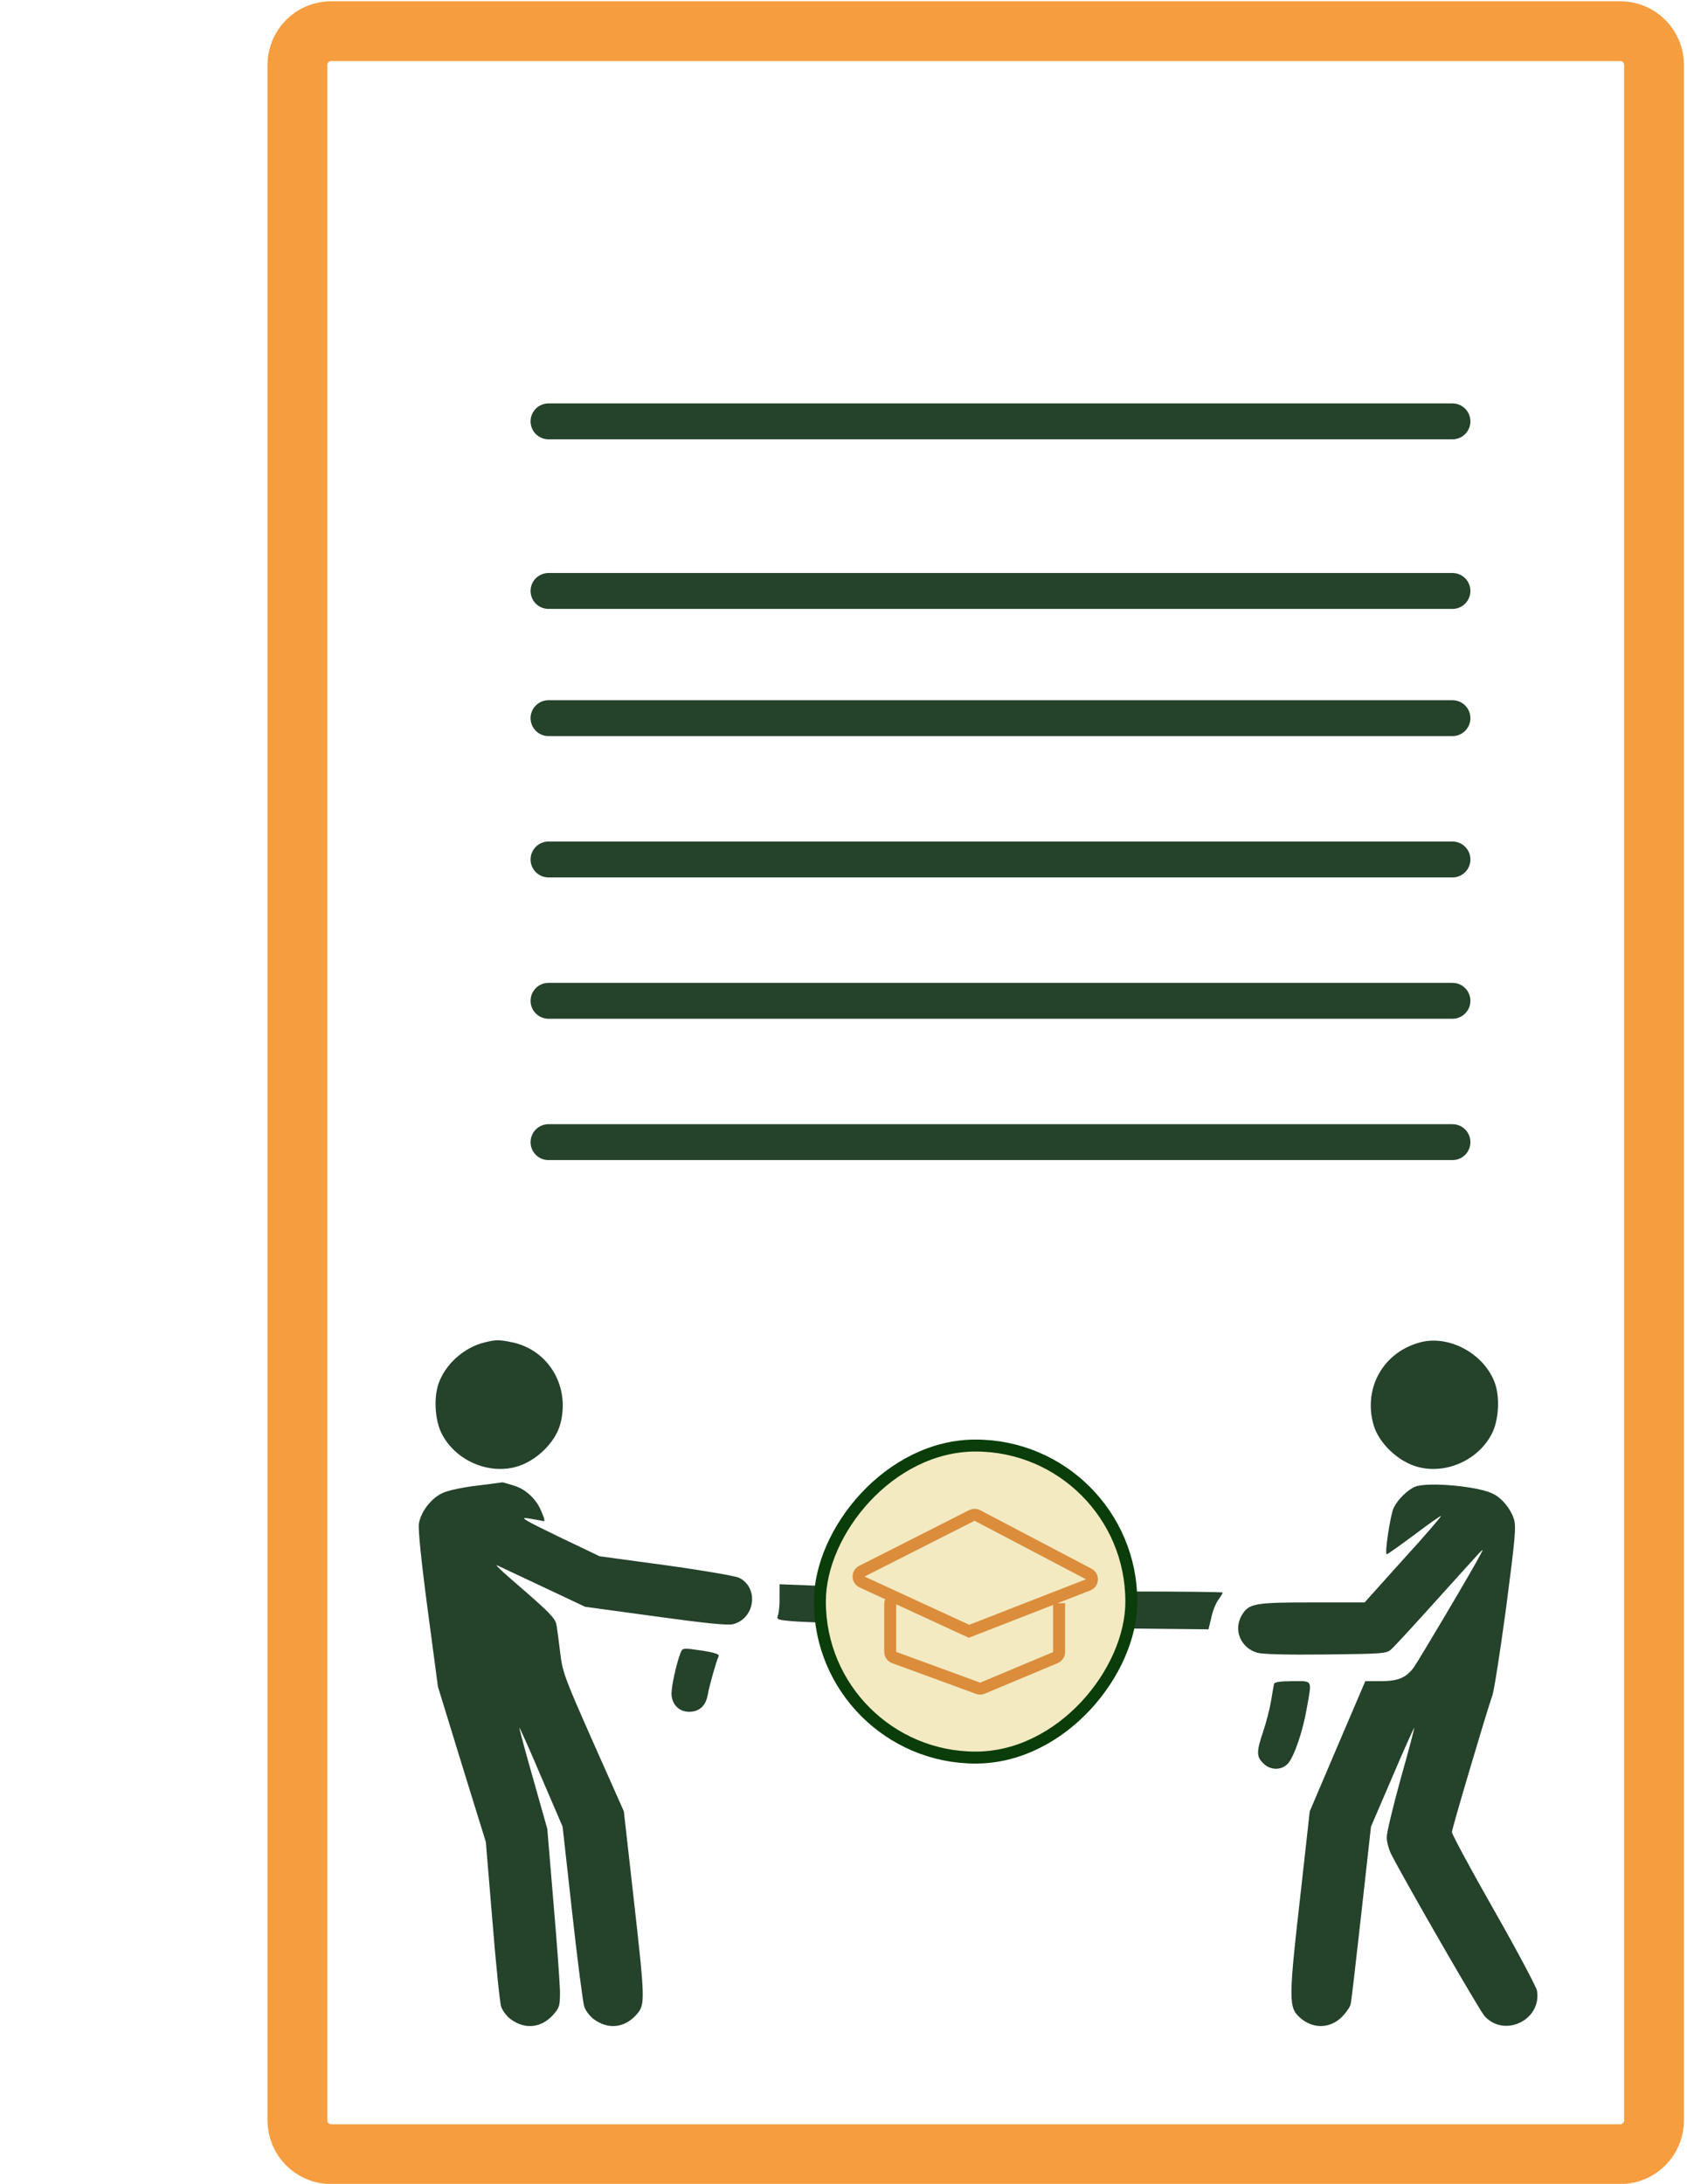 <svg width="282" height="365" viewBox="0 0 282 365" fill="none" xmlns="http://www.w3.org/2000/svg">
<g clip-path="url(#clip0_794_8517)">
<path d="M270.86 5.211H55.343C52.235 5.211 49.715 7.741 49.715 10.861V354.382C49.715 357.502 52.235 360.032 55.343 360.032H270.86C273.969 360.032 276.489 357.502 276.489 354.382V10.861C276.489 7.741 273.969 5.211 270.86 5.211Z" stroke="#F69D40" stroke-width="10"/>
<path d="M91.691 70.424H242.793" stroke="#25422B" stroke-width="6" stroke-linecap="round"/>
<path d="M91.691 98.768H242.793" stroke="#25422B" stroke-width="6" stroke-linecap="round"/>
<path d="M91.691 120.027H242.793" stroke="#25422B" stroke-width="6" stroke-linecap="round"/>
<path d="M91.691 143.648H242.793" stroke="#25422B" stroke-width="6" stroke-linecap="round"/>
<path d="M91.691 190.891H242.793" stroke="#25422B" stroke-width="6" stroke-linecap="round"/>
<path d="M91.691 167.268H242.793" stroke="#25422B" stroke-width="6" stroke-linecap="round"/>
<path d="M81.067 224.348C77.557 225.189 74.412 228.004 73.279 231.331C72.475 233.744 72.731 237.437 73.827 239.594C76.094 244.055 81.542 246.468 86.295 245.152C89.585 244.237 92.803 241.13 93.644 238.059C95.362 231.807 91.779 225.664 85.637 224.348C83.443 223.909 83.004 223.873 81.067 224.348Z" fill="#25422B"/>
<path d="M237.549 224.312C231.334 225.884 227.861 231.843 229.579 238.059C230.42 241.13 233.637 244.237 236.928 245.152C241.681 246.468 247.128 244.055 249.395 239.594C250.492 237.437 250.748 233.744 249.944 231.331C248.298 226.432 242.449 223.105 237.549 224.312Z" fill="#25422B"/>
<path d="M79.786 248.294C77.52 248.55 74.924 249.099 74.046 249.501C72.145 250.342 70.353 252.609 70.025 254.656C69.878 255.57 70.39 260.725 71.487 268.988L73.205 281.894L77.191 294.874L81.212 307.853L82.309 321.015C82.894 328.254 83.552 334.726 83.772 335.384C83.991 336.042 84.686 336.956 85.307 337.431C87.72 339.259 90.499 338.967 92.51 336.7C93.533 335.53 93.607 335.237 93.607 332.788C93.57 331.325 93.095 324.635 92.51 317.907L91.486 305.659L89.109 297.25C87.793 292.643 86.77 288.804 86.806 288.768C86.879 288.695 88.525 292.387 90.462 296.958L94.045 305.294L95.654 319.735C96.531 327.669 97.445 334.726 97.665 335.384C97.884 336.042 98.579 336.956 99.2 337.431C101.613 339.259 104.392 338.967 106.403 336.7C107.865 335.018 107.865 334.543 105.891 316.993L104.282 302.734L99.164 291.218C94.338 280.322 94.045 279.518 93.643 276.227C93.424 274.326 93.131 272.206 93.022 271.584C92.875 270.597 91.961 269.61 87.939 266.1C83.516 262.297 82.419 261.237 83.296 261.712C83.442 261.786 86.77 263.358 90.682 265.186L97.811 268.549L109.584 270.158C118.395 271.365 121.686 271.694 122.6 271.438C126.256 270.451 126.877 265.296 123.514 263.687C122.856 263.394 117.371 262.444 111.266 261.603L100.224 260.104L93.351 256.813C87.83 254.144 86.806 253.559 88.122 253.742C89.036 253.888 90.06 254.071 90.426 254.144C91.194 254.364 91.194 254.254 90.462 252.536C89.621 250.488 87.83 248.843 85.782 248.258C84.795 247.965 83.954 247.709 83.954 247.746C83.918 247.783 82.053 248.002 79.786 248.294Z" fill="#25422B"/>
<path d="M236.561 248.477C235.354 248.952 233.709 250.561 233.014 251.914C232.429 253.011 231.406 259.774 231.808 259.774C231.954 259.774 234.002 258.312 236.415 256.521C238.791 254.729 240.802 253.303 240.875 253.376C240.948 253.449 238.133 256.74 234.55 260.652L228.115 267.818H219.304C209.652 267.818 208.738 268.001 207.568 269.975C206.142 272.425 207.385 275.423 210.164 276.227C211.041 276.483 215.099 276.593 221.607 276.52C231.113 276.41 231.771 276.373 232.539 275.679C233.014 275.277 236.341 271.657 239.961 267.635C243.581 263.613 246.871 259.994 247.237 259.592C247.968 258.86 247.968 258.86 247.493 259.774C246.432 261.895 237.109 277.616 236.305 278.713C235.025 280.432 233.672 280.98 230.784 280.98H228.225L223.582 291.839L218.938 302.734L217.33 317.176C215.501 333.08 215.465 335.274 216.854 336.773C219.011 339.113 222.156 339.259 224.349 337.065C225.007 336.371 225.666 335.457 225.775 334.981C225.885 334.542 226.689 327.669 227.567 319.735L229.175 305.293L232.758 296.957C234.696 292.387 236.378 288.695 236.415 288.768C236.451 288.804 235.464 292.643 234.148 297.25C232.868 301.893 231.808 306.281 231.808 307.048C231.808 307.816 232.137 309.096 232.576 309.937C234.952 314.58 247.383 336.151 248.187 336.992C251.551 340.612 257.73 337.577 256.926 332.714C256.816 332.093 253.562 325.951 249.686 319.15C245.811 312.35 242.667 306.5 242.703 306.207C242.703 305.622 248.59 285.806 249.467 283.357C249.759 282.552 250.783 275.935 251.77 268.659C253.269 257.142 253.452 255.241 253.087 253.961C252.538 252.206 251.149 250.451 249.613 249.684C247.2 248.404 238.681 247.636 236.561 248.477Z" fill="#25422B"/>
<path d="M130.316 266.942C130.352 268.112 130.206 269.465 130.06 269.903C129.804 270.635 129.914 270.708 131.705 270.891C135.142 271.293 157.92 271.841 180.259 272.097L202.013 272.316L202.488 270.342C202.707 269.245 203.256 267.929 203.658 267.381C204.06 266.832 204.389 266.284 204.389 266.174C204.389 266.064 196.931 265.991 187.863 265.991C172.215 265.955 151.631 265.589 136.897 265.041L130.316 264.785V266.942Z" fill="#25422B"/>
<path d="M113.676 276.484C113.054 278.129 112.25 281.785 112.25 283.028C112.25 284.82 113.493 286.1 115.175 286.1C116.93 286.1 117.99 285.076 118.319 283.211C118.502 282.005 119.709 277.727 120.147 276.74C120.257 276.484 119.343 276.191 117.551 275.899C113.932 275.387 114.115 275.351 113.676 276.484Z" fill="#25422B"/>
<path d="M212.979 281.419C212.906 281.675 212.686 282.991 212.467 284.307C212.248 285.624 211.663 287.891 211.151 289.39C210.017 292.753 210.017 293.594 211.151 294.691C212.321 295.897 214.185 295.934 215.282 294.764C216.306 293.667 217.805 289.316 218.463 285.404C219.304 280.651 219.487 280.98 216.087 280.98C214.039 280.98 213.089 281.127 212.979 281.419Z" fill="#25422B"/>
<rect x="1" y="-1" width="52.061" height="52.151" rx="26.03" transform="matrix(-1 0 0 1 190.113 242.6)" fill="#F3EAC1" stroke="#0A3D0A" stroke-width="2"/>
<path d="M177.037 267.952V276.118C177.037 276.521 176.795 276.885 176.423 277.041L164.225 282.152C163.992 282.249 163.731 282.255 163.494 282.168L149.463 277.024C149.069 276.88 148.807 276.505 148.807 276.085V268.057C148.807 267.987 148.815 267.918 148.83 267.85V267.85C148.962 267.259 149.606 266.94 150.156 267.194L161.981 272.644M161.981 272.644L181.893 264.885C182.692 264.574 182.754 263.467 181.995 263.068L163.379 253.289C163.092 253.138 162.751 253.136 162.462 253.282L144.065 262.602C143.319 262.98 143.339 264.052 144.099 264.402L161.981 272.644Z" stroke="#DB8D3C" stroke-width="2"/>
</g>
<defs>
<clipPath id="clip0_794_8517">
<rect width="282" height="365" fill="white"/>
</clipPath>
</defs>
</svg>
